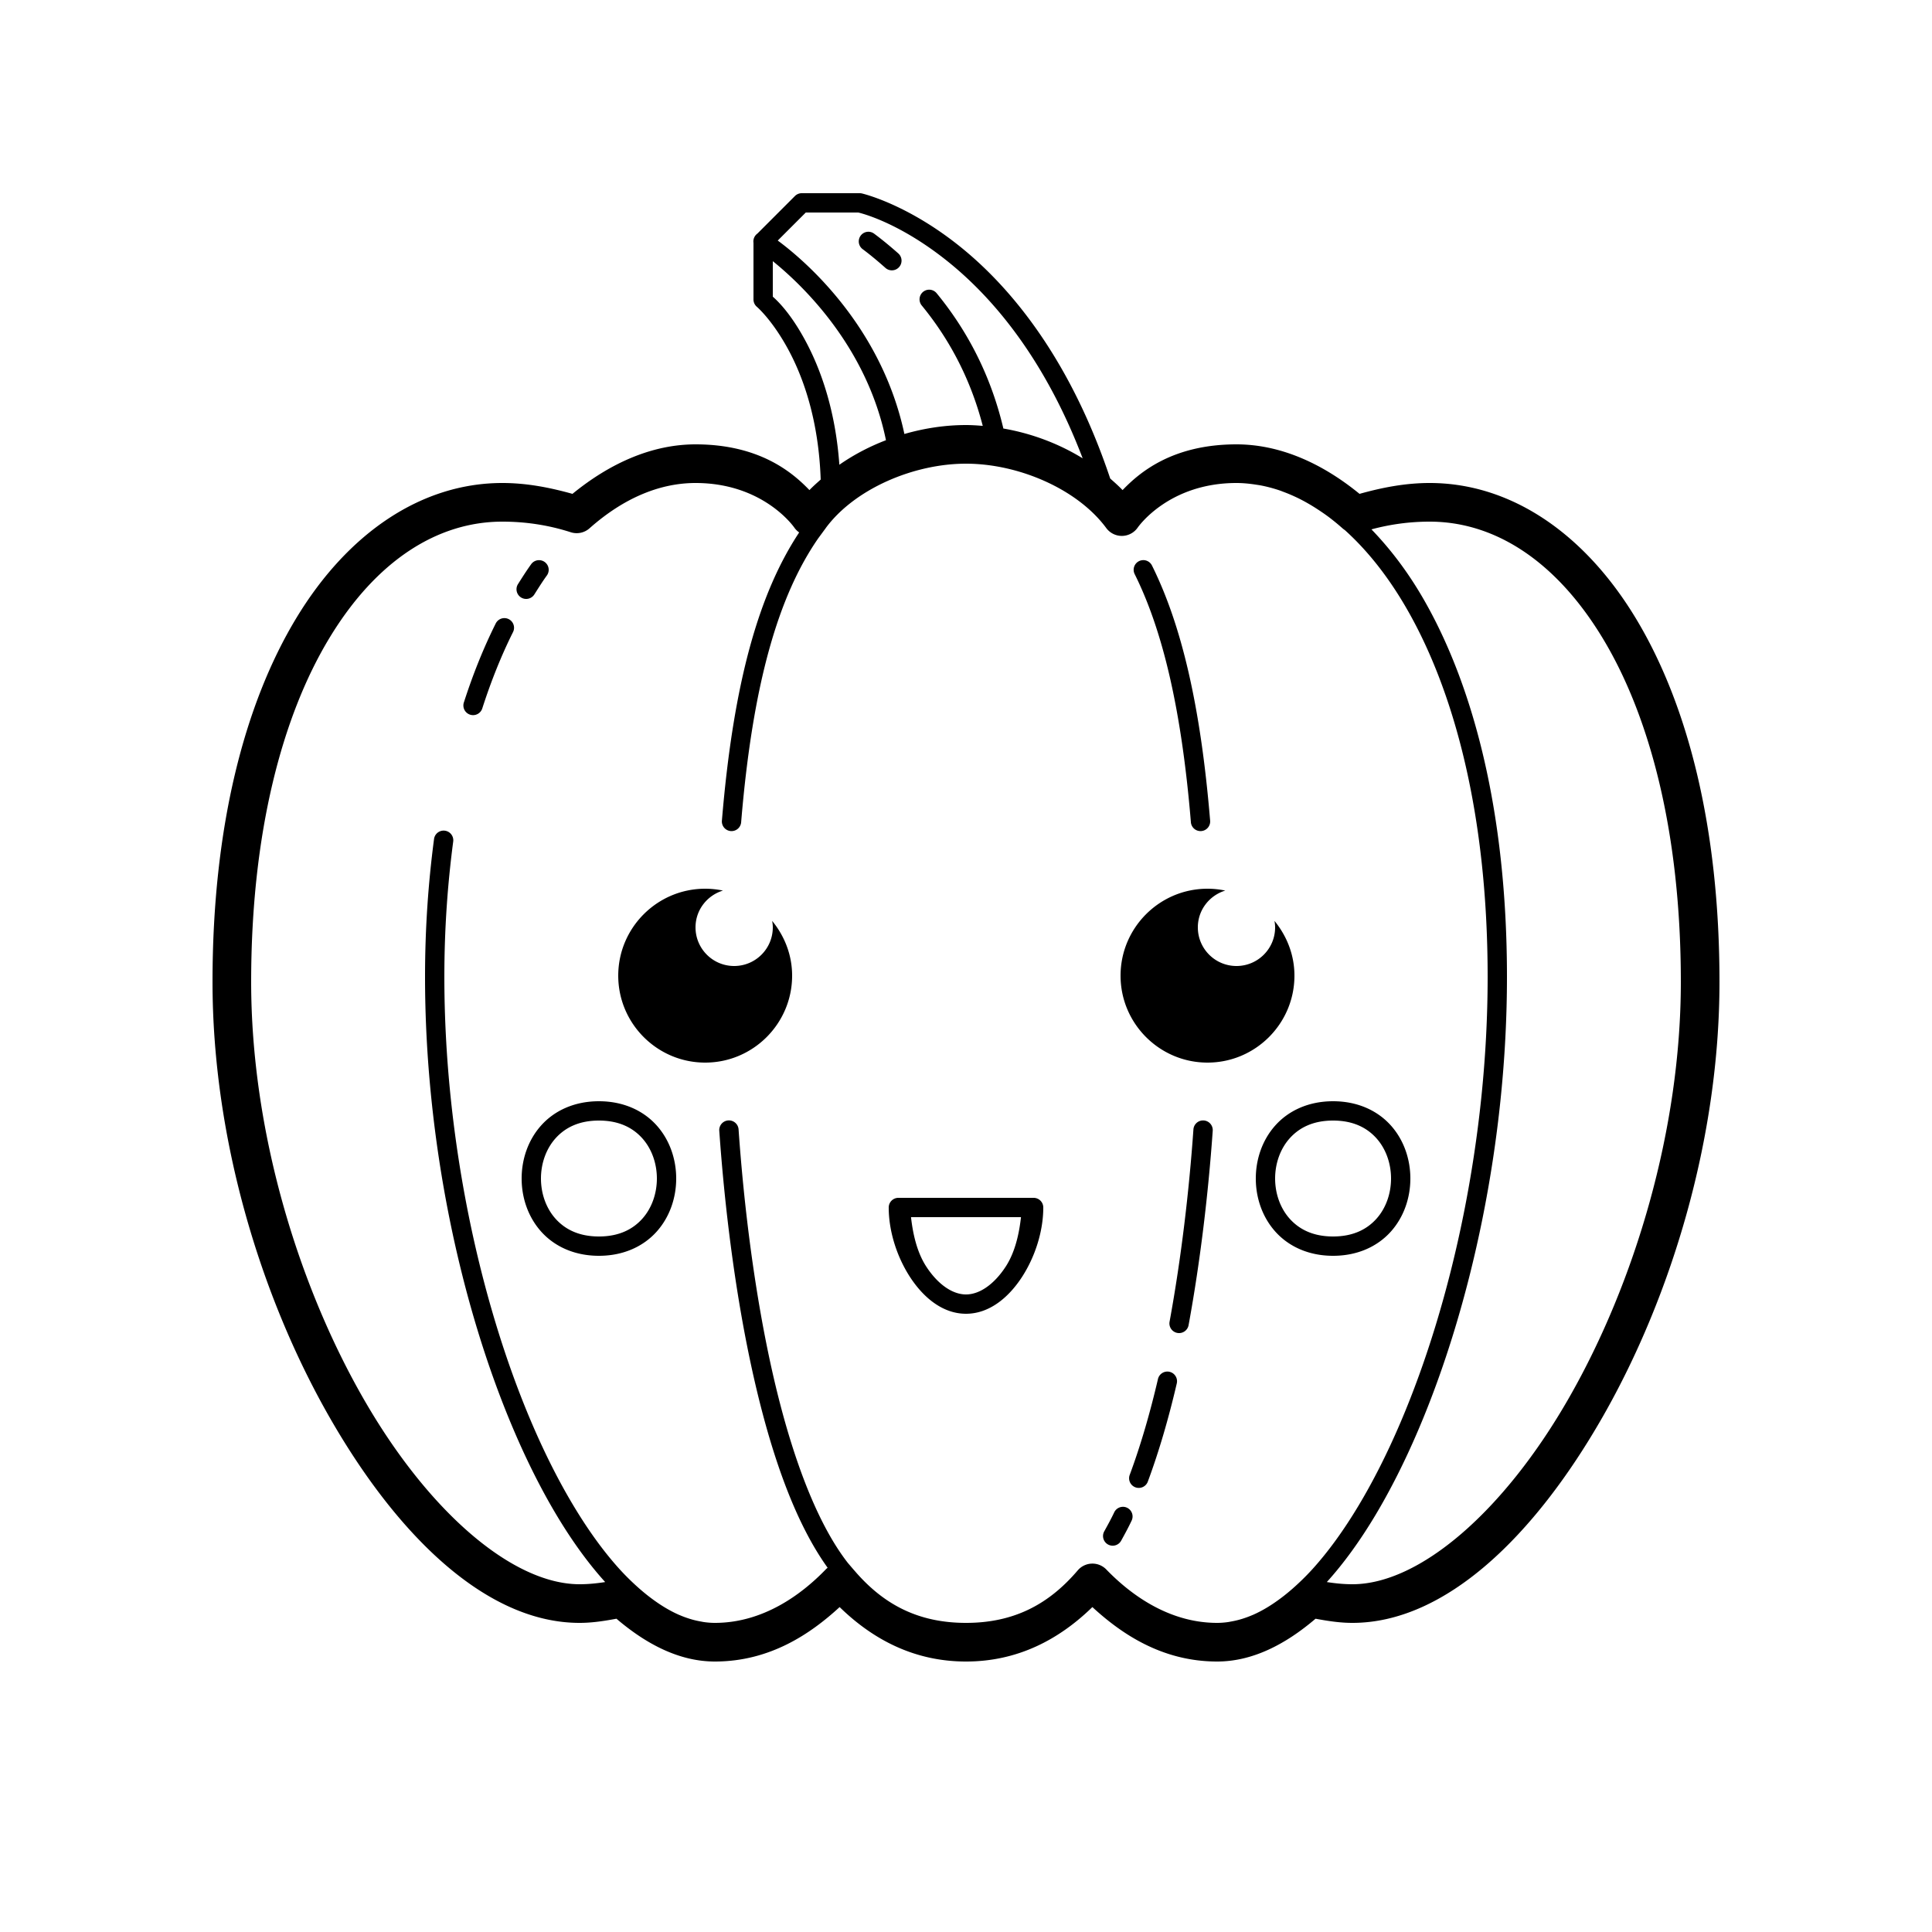 <svg fill="#000000" xmlns="http://www.w3.org/2000/svg"  viewBox="0 0 100 100" width="100px" height="100px"><path d="M 41.5 10 A 0.5 0.5 0 0 0 41.146 10.146 L 39.203 12.09 A 0.5 0.5 0 0 0 39 12.568 L 39 15.5 A 0.5 0.5 0 0 0 39.174 15.879 C 39.174 15.879 39.971 16.552 40.811 18.111 C 41.592 19.563 42.374 21.768 42.479 24.822 C 42.28 24.999 42.08 25.175 41.896 25.367 C 41.039 24.477 39.338 23 36 23 C 33.766 23 31.591 23.96 29.631 25.562 C 28.47 25.238 27.273 25 26 25 C 21.854 25 18.029 27.543 15.338 31.99 C 12.647 36.438 11 42.814 11 50.822 C 11 58.899 13.476 67.079 17.031 73.311 C 20.587 79.542 25.205 84 30 84 C 30.672 84 31.293 83.897 31.908 83.785 C 33.469 85.118 35.177 86 37 86 C 39.865 86 41.965 84.555 43.459 83.182 C 45.18 84.86 47.324 86 50 86 C 52.676 86 54.82 84.86 56.541 83.182 C 58.035 84.555 60.135 86 63 86 C 64.823 86 66.531 85.118 68.092 83.785 C 68.707 83.897 69.328 84 70 84 C 74.795 84 79.413 79.54 82.969 73.309 C 86.524 67.077 89 58.898 89 50.822 C 89 42.814 87.353 36.44 84.662 31.992 C 81.971 27.545 78.146 25 74 25 C 72.727 25 71.53 25.238 70.369 25.562 C 68.409 23.96 66.234 23 64 23 C 60.662 23 58.961 24.477 58.104 25.367 C 57.903 25.156 57.684 24.962 57.465 24.77 C 55.422 18.669 52.419 14.992 49.816 12.863 C 46.991 10.552 44.609 10.012 44.609 10.012 A 0.5 0.5 0 0 0 44.5 10 L 41.5 10 z M 41.707 11 L 44.424 11 C 44.473 11.011 46.541 11.474 49.184 13.637 C 51.453 15.494 54.086 18.606 56.039 23.723 C 54.79 22.955 53.382 22.43 51.934 22.18 C 51.246 19.256 49.94 16.956 48.486 15.184 A 0.5 0.5 0 0 0 48.094 14.994 A 0.5 0.5 0 0 0 47.713 15.816 C 49.024 17.414 50.198 19.457 50.867 22.043 C 50.578 22.02 50.288 22 50 22 C 48.932 22 47.852 22.163 46.811 22.463 C 45.576 16.668 41.369 13.27 40.256 12.451 L 41.707 11 z M 44.926 11.996 A 0.5 0.5 0 0 0 44.656 12.9 C 45.035 13.182 45.434 13.515 45.84 13.875 A 0.501 0.501 0 0 0 46.504 13.125 C 46.082 12.751 45.661 12.404 45.252 12.1 A 0.5 0.5 0 0 0 44.926 11.996 z M 40 13.518 C 41.482 14.714 44.857 17.896 45.857 22.785 C 45.003 23.112 44.19 23.537 43.445 24.055 C 43.243 21.213 42.472 19.092 41.689 17.639 C 40.864 16.105 40.153 15.495 40 15.355 L 40 13.518 z M 50 24 C 52.733 24 55.778 25.321 57.26 27.332 A 1 1 0 0 0 58.881 27.316 C 58.881 27.316 60.456 25 64 25 C 64.344 25 64.69 25.035 65.037 25.09 C 65.099 25.1 65.161 25.108 65.223 25.119 C 65.55 25.18 65.879 25.266 66.207 25.375 C 66.291 25.403 66.375 25.437 66.459 25.469 C 66.726 25.568 66.994 25.687 67.26 25.818 C 67.412 25.895 67.564 25.977 67.715 26.064 C 67.908 26.174 68.099 26.295 68.291 26.422 C 68.466 26.539 68.639 26.657 68.812 26.789 C 68.814 26.79 68.815 26.79 68.816 26.791 C 68.828 26.799 68.838 26.81 68.85 26.818 C 69.064 26.983 69.277 27.158 69.488 27.346 A 1 1 0 0 0 69.605 27.434 C 70.734 28.45 71.808 29.778 72.771 31.436 C 75.27 35.735 77 42.168 77 50.564 C 77 58.897 75.18 67.329 72.484 73.639 C 71.136 76.794 69.567 79.417 67.926 81.225 C 67.586 81.598 67.244 81.928 66.902 82.229 C 66.71 82.396 66.519 82.554 66.328 82.697 C 65.834 83.071 65.34 83.372 64.85 83.586 C 64.831 83.594 64.812 83.601 64.793 83.609 C 64.624 83.681 64.457 83.741 64.289 83.793 C 64.245 83.806 64.2 83.82 64.156 83.832 C 64.01 83.873 63.864 83.904 63.719 83.93 C 63.665 83.939 63.612 83.952 63.559 83.959 C 63.372 83.985 63.185 84 63 84 C 60.502 84 58.521 82.538 57.264 81.238 A 1 1 0 0 0 55.783 81.283 C 54.289 83.034 52.491 84 50 84 C 47.509 84 45.711 83.034 44.217 81.283 A 1 1 0 0 0 44.197 81.262 L 43.873 80.883 L 43.871 80.879 C 42.204 78.73 40.906 75.114 39.986 71.047 C 39.066 66.978 38.508 62.456 38.229 58.465 A 0.5 0.5 0 0 0 37.736 57.992 A 0.5 0.5 0 0 0 37.23 58.535 C 37.513 62.567 38.074 67.128 39.01 71.268 C 39.903 75.217 41.127 78.766 42.838 81.146 A 1 1 0 0 0 42.736 81.238 C 41.479 82.538 39.498 84 37 84 C 36.815 84 36.628 83.985 36.441 83.959 C 36.388 83.952 36.335 83.939 36.281 83.93 C 36.136 83.904 35.99 83.873 35.844 83.832 C 35.8 83.82 35.755 83.806 35.711 83.793 C 35.543 83.741 35.376 83.681 35.207 83.609 C 35.188 83.601 35.169 83.594 35.15 83.586 C 34.66 83.372 34.166 83.071 33.672 82.697 C 33.481 82.554 33.29 82.396 33.098 82.229 C 32.756 81.928 32.414 81.598 32.074 81.225 C 30.433 79.417 28.864 76.794 27.516 73.639 C 24.82 67.329 23 58.897 23 50.564 C 23 48.048 23.172 45.728 23.457 43.564 A 0.5 0.5 0 0 0 22.971 42.992 A 0.5 0.5 0 0 0 22.465 43.436 C 22.174 45.64 22 48.003 22 50.564 C 22 59.042 23.837 67.576 26.596 74.031 C 27.972 77.253 29.577 79.959 31.324 81.887 C 30.897 81.953 30.461 82 30 82 C 26.53 82 22.148 78.24 18.77 72.318 C 15.391 66.397 13 58.487 13 50.822 C 13 43.09 14.611 37.054 17.049 33.025 C 19.487 28.997 22.663 27 26 27 C 27.253 27 28.431 27.191 29.543 27.549 A 1 1 0 0 0 30.512 27.346 C 32.291 25.768 34.166 25 36 25 C 39.544 25 41.119 27.316 41.119 27.316 A 1 1 0 0 0 41.365 27.559 C 39.285 30.703 37.962 35.306 37.367 42.459 A 0.5 0.5 0 1 0 38.363 42.541 C 38.965 35.304 40.315 30.82 42.332 27.891 L 42.338 27.883 C 42.339 27.882 42.339 27.88 42.34 27.879 L 42.742 27.332 A 0.5 0.5 0 0 0 42.748 27.322 C 44.233 25.316 47.272 24 50 24 z M 74 27 C 77.337 27 80.513 28.999 82.951 33.027 C 85.389 37.056 87 43.09 87 50.822 C 87 58.486 84.609 66.397 81.23 72.318 C 77.852 78.24 73.47 82 70 82 C 69.539 82 69.103 81.953 68.676 81.887 C 70.423 79.959 72.028 77.253 73.404 74.031 C 76.163 67.576 78 59.042 78 50.564 C 78 42.031 76.252 35.432 73.637 30.932 C 72.832 29.547 71.935 28.383 70.986 27.4 C 71.942 27.143 72.943 27 74 27 z M 59.189 28.992 A 0.5 0.5 0 0 0 59.141 28.994 A 0.5 0.5 0 0 0 58.734 29.723 C 60.167 32.604 61.151 36.667 61.639 42.541 A 0.5 0.5 0 1 0 62.635 42.459 C 62.141 36.513 61.146 32.33 59.629 29.277 A 0.5 0.5 0 0 0 59.189 28.992 z M 27.906 28.994 A 0.5 0.5 0 0 0 27.49 29.207 C 27.251 29.539 27.029 29.889 26.812 30.232 A 0.5 0.5 0 1 0 27.658 30.768 C 27.875 30.425 28.086 30.089 28.301 29.793 A 0.5 0.5 0 0 0 27.906 28.994 z M 26.082 31.994 A 0.5 0.5 0 0 0 25.656 32.277 C 25.044 33.504 24.493 34.86 24.014 36.346 A 0.501 0.501 0 1 0 24.967 36.654 C 25.432 35.212 25.963 33.9 26.551 32.723 A 0.5 0.5 0 0 0 26.082 31.994 z M 36.5 46 C 34.019 46 32 48.019 32 50.5 C 32 52.981 34.019 55 36.5 55 C 38.981 55 41 52.981 41 50.5 C 41 49.42 40.603 48.442 39.967 47.666 C 39.986 47.775 40 47.885 40 48 C 40 49.105 39.105 50 38 50 C 36.895 50 36 49.105 36 48 C 36 47.099 36.601 46.346 37.42 46.096 C 37.123 46.034 36.815 46 36.5 46 z M 62.5 46 C 60.019 46 58 48.019 58 50.5 C 58 52.981 60.019 55 62.5 55 C 64.981 55 67 52.981 67 50.5 C 67 49.42 66.603 48.442 65.967 47.666 C 65.986 47.775 66 47.885 66 48 C 66 49.105 65.105 50 64 50 C 62.895 50 62 49.105 62 48 C 62 47.099 62.601 46.346 63.42 46.096 C 63.123 46.034 62.815 46 62.5 46 z M 31 57 C 29.708 57 28.677 57.502 28.002 58.262 C 27.327 59.021 27 60.014 27 61 C 27 61.986 27.327 62.979 28.002 63.738 C 28.677 64.498 29.708 65 31 65 C 32.292 65 33.323 64.498 33.998 63.738 C 34.673 62.979 35 61.986 35 61 C 35 60.014 34.673 59.021 33.998 58.262 C 33.323 57.502 32.292 57 31 57 z M 69 57 C 67.708 57 66.677 57.502 66.002 58.262 C 65.327 59.021 65 60.014 65 61 C 65 61.986 65.327 62.979 66.002 63.738 C 66.677 64.498 67.708 65 69 65 C 70.292 65 71.323 64.498 71.998 63.738 C 72.673 62.979 73 61.986 73 61 C 73 60.014 72.673 59.021 71.998 58.262 C 71.323 57.502 70.292 57 69 57 z M 62.25 57.994 A 0.5 0.5 0 0 0 61.771 58.465 C 61.55 61.613 61.147 65.082 60.537 68.41 A 0.5 0.5 0 1 0 61.521 68.59 C 62.14 65.218 62.545 61.717 62.77 58.535 A 0.5 0.5 0 0 0 62.25 57.994 z M 31 58 C 32.042 58 32.76 58.373 33.252 58.926 C 33.744 59.479 34 60.236 34 61 C 34 61.764 33.744 62.521 33.252 63.074 C 32.76 63.627 32.042 64 31 64 C 29.958 64 29.24 63.627 28.748 63.074 C 28.256 62.521 28 61.764 28 61 C 28 60.236 28.256 59.479 28.748 58.926 C 29.24 58.373 29.958 58 31 58 z M 69 58 C 70.042 58 70.76 58.373 71.252 58.926 C 71.744 59.479 72 60.236 72 61 C 72 61.764 71.744 62.521 71.252 63.074 C 70.76 63.627 70.042 64 69 64 C 67.958 64 67.24 63.627 66.748 63.074 C 66.256 62.521 66 61.764 66 61 C 66 60.236 66.256 59.479 66.748 58.926 C 67.24 58.373 67.958 58 69 58 z M 46.5 62 A 0.5 0.5 0 0 0 46 62.5 C 46 63.723 46.417 65.043 47.105 66.102 C 47.794 67.16 48.793 68 50 68 C 51.207 68 52.206 67.16 52.895 66.102 C 53.583 65.043 54 63.723 54 62.5 A 0.5 0.5 0 0 0 53.5 62 L 46.5 62 z M 47.154 63 L 52.846 63 C 52.749 63.867 52.54 64.813 52.057 65.557 C 51.479 66.446 50.726 67 50 67 C 49.274 67 48.521 66.446 47.943 65.557 C 47.46 64.813 47.251 63.867 47.154 63 z M 60.43 70.992 A 0.5 0.5 0 0 0 59.934 71.387 C 59.522 73.157 59.036 74.823 58.479 76.326 A 0.5 0.5 0 1 0 59.416 76.674 C 59.991 75.123 60.488 73.417 60.908 71.613 A 0.5 0.5 0 0 0 60.43 70.992 z M 58.135 77.992 A 0.5 0.5 0 0 0 58.086 77.994 A 0.5 0.5 0 0 0 57.668 78.287 C 57.509 78.623 57.336 78.935 57.158 79.258 A 0.5 0.5 0 1 0 58.033 79.742 C 58.211 79.419 58.395 79.083 58.57 78.713 A 0.5 0.5 0 0 0 58.135 77.992 z"/></svg>
